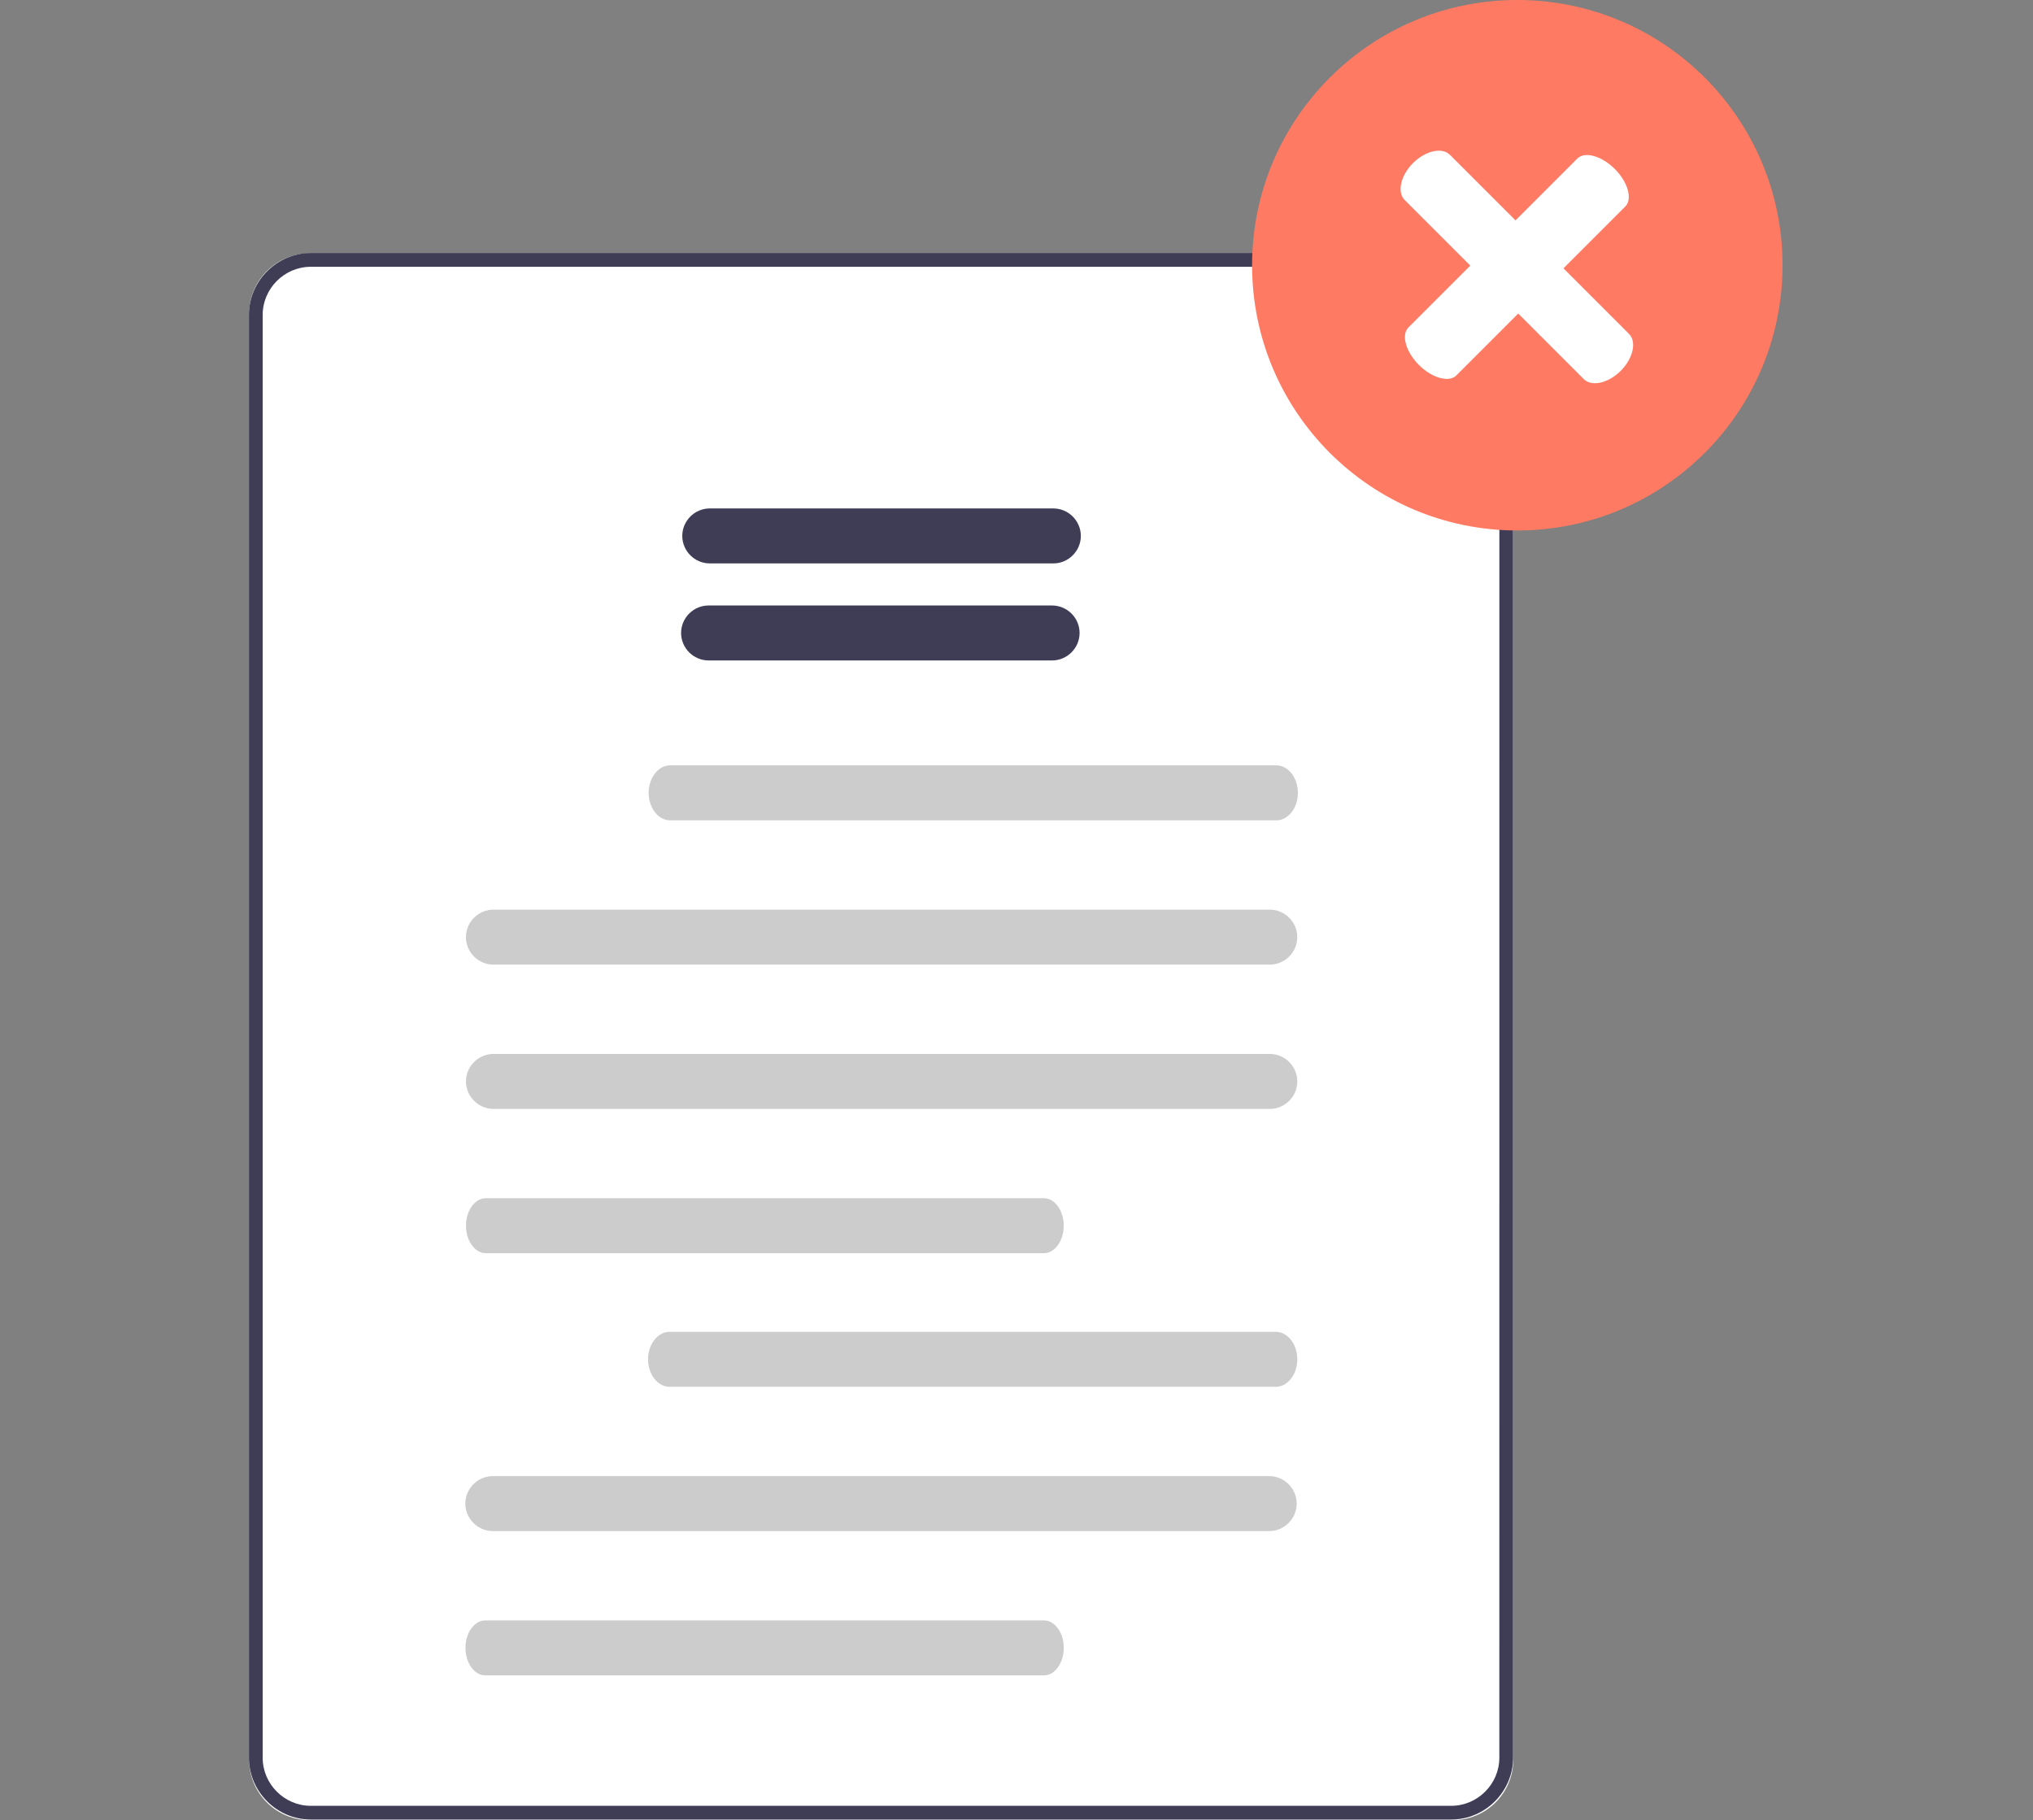 <?xml version="1.0" encoding="UTF-8" standalone="no"?>
<!DOCTYPE svg PUBLIC "-//W3C//DTD SVG 1.1//EN" "http://www.w3.org/Graphics/SVG/1.1/DTD/svg11.dtd">
<svg width="100%" height="100%" viewBox="0 0 602 539" version="1.1" xmlns="http://www.w3.org/2000/svg" xmlns:xlink="http://www.w3.org/1999/xlink" xml:space="preserve" xmlns:serif="http://www.serif.com/" style="fill-rule:evenodd;clip-rule:evenodd;stroke-linejoin:round;stroke-miterlimit:2;">
    <rect x="0" y="0" width="602" height="539" fill="#808080" stroke="none"/>
    <g transform="matrix(1.183,0,0,1.143,-239.924,-7.961)">
        <path d="M581.605,88.277C581.605,84.119 580.009,80.13 577.168,77.19C574.328,74.249 570.475,72.597 566.457,72.597C513.031,72.597 333.736,72.597 280.31,72.597C276.292,72.597 272.44,74.249 269.599,77.19C266.758,80.13 265.162,84.119 265.162,88.277C265.162,152.898 265.162,398.198 265.162,462.818C265.162,466.977 266.758,470.965 269.599,473.906C272.44,476.846 276.292,478.498 280.31,478.498C333.736,478.498 513.031,478.498 566.457,478.498C570.475,478.498 574.328,476.846 577.168,473.906C580.009,470.965 581.605,466.977 581.605,462.818C581.605,398.198 581.605,152.898 581.605,88.277Z" style="fill:white;"/>
    </g>
    <g id="a8ac6166-3ec4-44bd-a940-12ae5b8b67a0" transform="matrix(1.452,0,0,1.452,-360.578,-262.159)">
        <path d="M555.944,239.95C553.971,235.265 549.375,232.19 544.292,232.154L311.709,232.154C304.794,232.157 299.105,237.846 299.101,244.761L299.101,539.001C299.105,545.916 304.794,551.605 311.709,551.608L544.3,551.608C551.213,551.599 556.899,545.914 556.908,539.001L556.908,244.761C556.914,243.11 556.589,241.474 555.953,239.95L555.944,239.95ZM554.1,539.001C554.094,544.379 549.67,548.802 544.292,548.809L311.709,548.809C306.329,548.808 301.903,544.382 301.901,539.002L301.901,244.763C301.908,239.385 306.331,234.962 311.709,234.955L544.3,234.955C548.299,234.97 551.909,237.417 553.404,241.125C553.547,241.487 553.67,241.856 553.773,242.232C553.995,243.057 554.108,243.908 554.108,244.763L554.1,539.001Z" style="fill:rgb(63,61,86);fill-rule:nonzero;"/>
    </g>
    <g id="a2e3fa0b-f178-421f-a74c-d97ebf543334" transform="matrix(1.452,0,0,1.452,-425.212,-242.393)">
        <path d="M507.407,301.623L437.35,301.623C434.275,301.623 431.745,299.092 431.745,296.018C431.745,292.943 434.275,290.413 437.35,290.413L507.407,290.413C510.482,290.413 513.012,292.943 513.012,296.018C513.012,299.092 510.482,301.623 507.407,301.623Z" style="fill:rgb(63,61,86);fill-rule:nonzero;"/>
    </g>
    <g id="b8b248e7-1a59-4f26-9a1f-f08ba006a4a5" transform="matrix(1.452,0,0,1.452,-424.852,-313.853)">
        <path d="M507.407,331.047L437.35,331.047C437.347,331.047 437.345,331.047 437.342,331.047C434.268,331.047 431.738,328.516 431.738,325.442C431.738,322.367 434.268,319.837 437.342,319.837C437.345,319.837 437.347,319.837 437.35,319.837L507.407,319.837C507.41,319.837 507.412,319.837 507.415,319.837C510.489,319.837 513.02,322.367 513.02,325.442C513.02,328.516 510.489,331.047 507.415,331.047C507.412,331.047 507.41,331.047 507.407,331.047Z" style="fill:rgb(63,61,86);fill-rule:nonzero;"/>
    </g>
    <g id="f14e980f-453d-4106-8f6f-6df09975b283" transform="matrix(1.134,0,0,1.452,-196.877,-325.257)">
        <path d="M506.921,391.296L348.592,391.296C345.517,391.296 342.987,388.766 342.987,385.691C342.987,382.616 345.517,380.086 348.592,380.086L506.921,380.086C509.996,380.086 512.526,382.616 512.526,385.691C512.526,388.766 509.996,391.296 506.921,391.296Z" style="fill:rgb(204,204,204);fill-rule:nonzero;"/>
    </g>
    <g id="a41c7d3f-1ab8-4fa8-8fe0-c7e1addd1852" transform="matrix(1.452,0,0,1.452,-360.048,-325.257)">
        <path d="M506.921,420.72L348.592,420.72C345.517,420.72 342.987,418.19 342.987,415.115C342.987,412.04 345.517,409.51 348.592,409.51L506.921,409.51C509.996,409.51 512.526,412.04 512.526,415.115C512.526,418.19 509.996,420.72 506.921,420.72Z" style="fill:rgb(204,204,204);fill-rule:nonzero;"/>
    </g>
    <g id="edc5b707-0197-4423-9b0e-a0519931be3d" transform="matrix(1.452,0,0,1.452,-360.048,-325.257)">
        <path d="M506.921,450.144L348.592,450.144C345.52,450.14 342.995,447.611 342.995,444.539C342.995,441.467 345.52,438.938 348.592,438.934L506.921,438.934C506.924,438.934 506.926,438.934 506.929,438.934C510.003,438.934 512.533,441.464 512.533,444.539C512.533,447.614 510.003,450.144 506.929,450.144C506.926,450.144 506.924,450.144 506.921,450.144Z" style="fill:rgb(204,204,204);fill-rule:nonzero;"/>
    </g>
    <g id="fb042130-6ee2-42a1-966d-03aff1c9a355" transform="matrix(1.044,0,0,1.452,-220.093,-325.257)">
        <path d="M506.921,479.568L348.592,479.568C345.517,479.568 342.987,477.038 342.987,473.963C342.987,470.888 345.517,468.358 348.592,468.358L506.921,468.358C509.996,468.358 512.526,470.888 512.526,473.963C512.526,477.038 509.996,479.568 506.921,479.568Z" style="fill:rgb(204,204,204);fill-rule:nonzero;"/>
    </g>
    <g id="f14e980f-453d-4106-8f6f-6df09975b2831" serif:id="f14e980f-453d-4106-8f6f-6df09975b283" transform="matrix(1.134,0,0,1.452,-197.052,-157.526)">
        <path d="M506.921,391.296L348.592,391.296C345.517,391.296 342.987,388.766 342.987,385.691C342.987,382.616 345.517,380.086 348.592,380.086L506.921,380.086C509.996,380.086 512.526,382.616 512.526,385.691C512.526,388.766 509.996,391.296 506.921,391.296Z" style="fill:rgb(204,204,204);fill-rule:nonzero;"/>
    </g>
    <g id="a41c7d3f-1ab8-4fa8-8fe0-c7e1addd18521" serif:id="a41c7d3f-1ab8-4fa8-8fe0-c7e1addd1852" transform="matrix(1.452,0,0,1.452,-360.223,-157.526)">
        <path d="M506.921,420.72L348.592,420.72C345.517,420.72 342.987,418.19 342.987,415.115C342.987,412.04 345.517,409.51 348.592,409.51L506.921,409.51C509.996,409.51 512.526,412.04 512.526,415.115C512.526,418.19 509.996,420.72 506.921,420.72Z" style="fill:rgb(204,204,204);fill-rule:nonzero;"/>
    </g>
    <g id="edc5b707-0197-4423-9b0e-a0519931be3d1" serif:id="edc5b707-0197-4423-9b0e-a0519931be3d" transform="matrix(1.045,0,0,1.452,-220.597,-157.526)">
        <path d="M506.921,450.144L348.592,450.144C345.52,450.14 342.995,447.611 342.995,444.539C342.995,441.467 345.52,438.938 348.592,438.934L506.921,438.934C506.924,438.934 506.926,438.934 506.929,438.934C510.003,438.934 512.533,441.464 512.533,444.539C512.533,447.614 510.003,450.144 506.929,450.144C506.926,450.144 506.924,450.144 506.921,450.144Z" style="fill:rgb(204,204,204);fill-rule:nonzero;"/>
    </g>
    <g id="b1bf23b1-fd72-4a0f-8358-88f260cf5936" transform="matrix(1.452,0,0,1.452,73.837,3.73793e-14)">
        <circle cx="258.582" cy="54.09" r="54.09" style="fill:rgb(255,122,99);"/>
    </g>
    <g id="b8b248e7-1a59-4f26-9a1f-f08ba006a4a51" serif:id="b8b248e7-1a59-4f26-9a1f-f08ba006a4a5" transform="matrix(0.968,0.968,-0.913,0.913,124.543,-666.906)">
        <path d="M560.318,238.076L560.318,258.134C560.318,260.537 557.008,262.515 552.985,262.515C548.961,262.515 545.651,260.537 545.651,258.134L545.651,258.128L545.651,238.076L525.593,238.076C523.189,238.076 521.211,234.765 521.211,230.742C521.211,226.719 523.189,223.409 525.593,223.409L545.651,223.409L545.651,203.351C545.651,200.947 548.961,198.969 552.985,198.969C557.008,198.969 560.318,200.947 560.318,203.351L560.318,223.409L580.376,223.409C582.78,223.409 584.758,226.719 584.758,230.742C584.758,234.765 582.78,238.076 580.376,238.076L580.37,238.076L560.318,238.076Z" style="fill:white;fill-rule:nonzero;"/>
    </g>
</svg>
